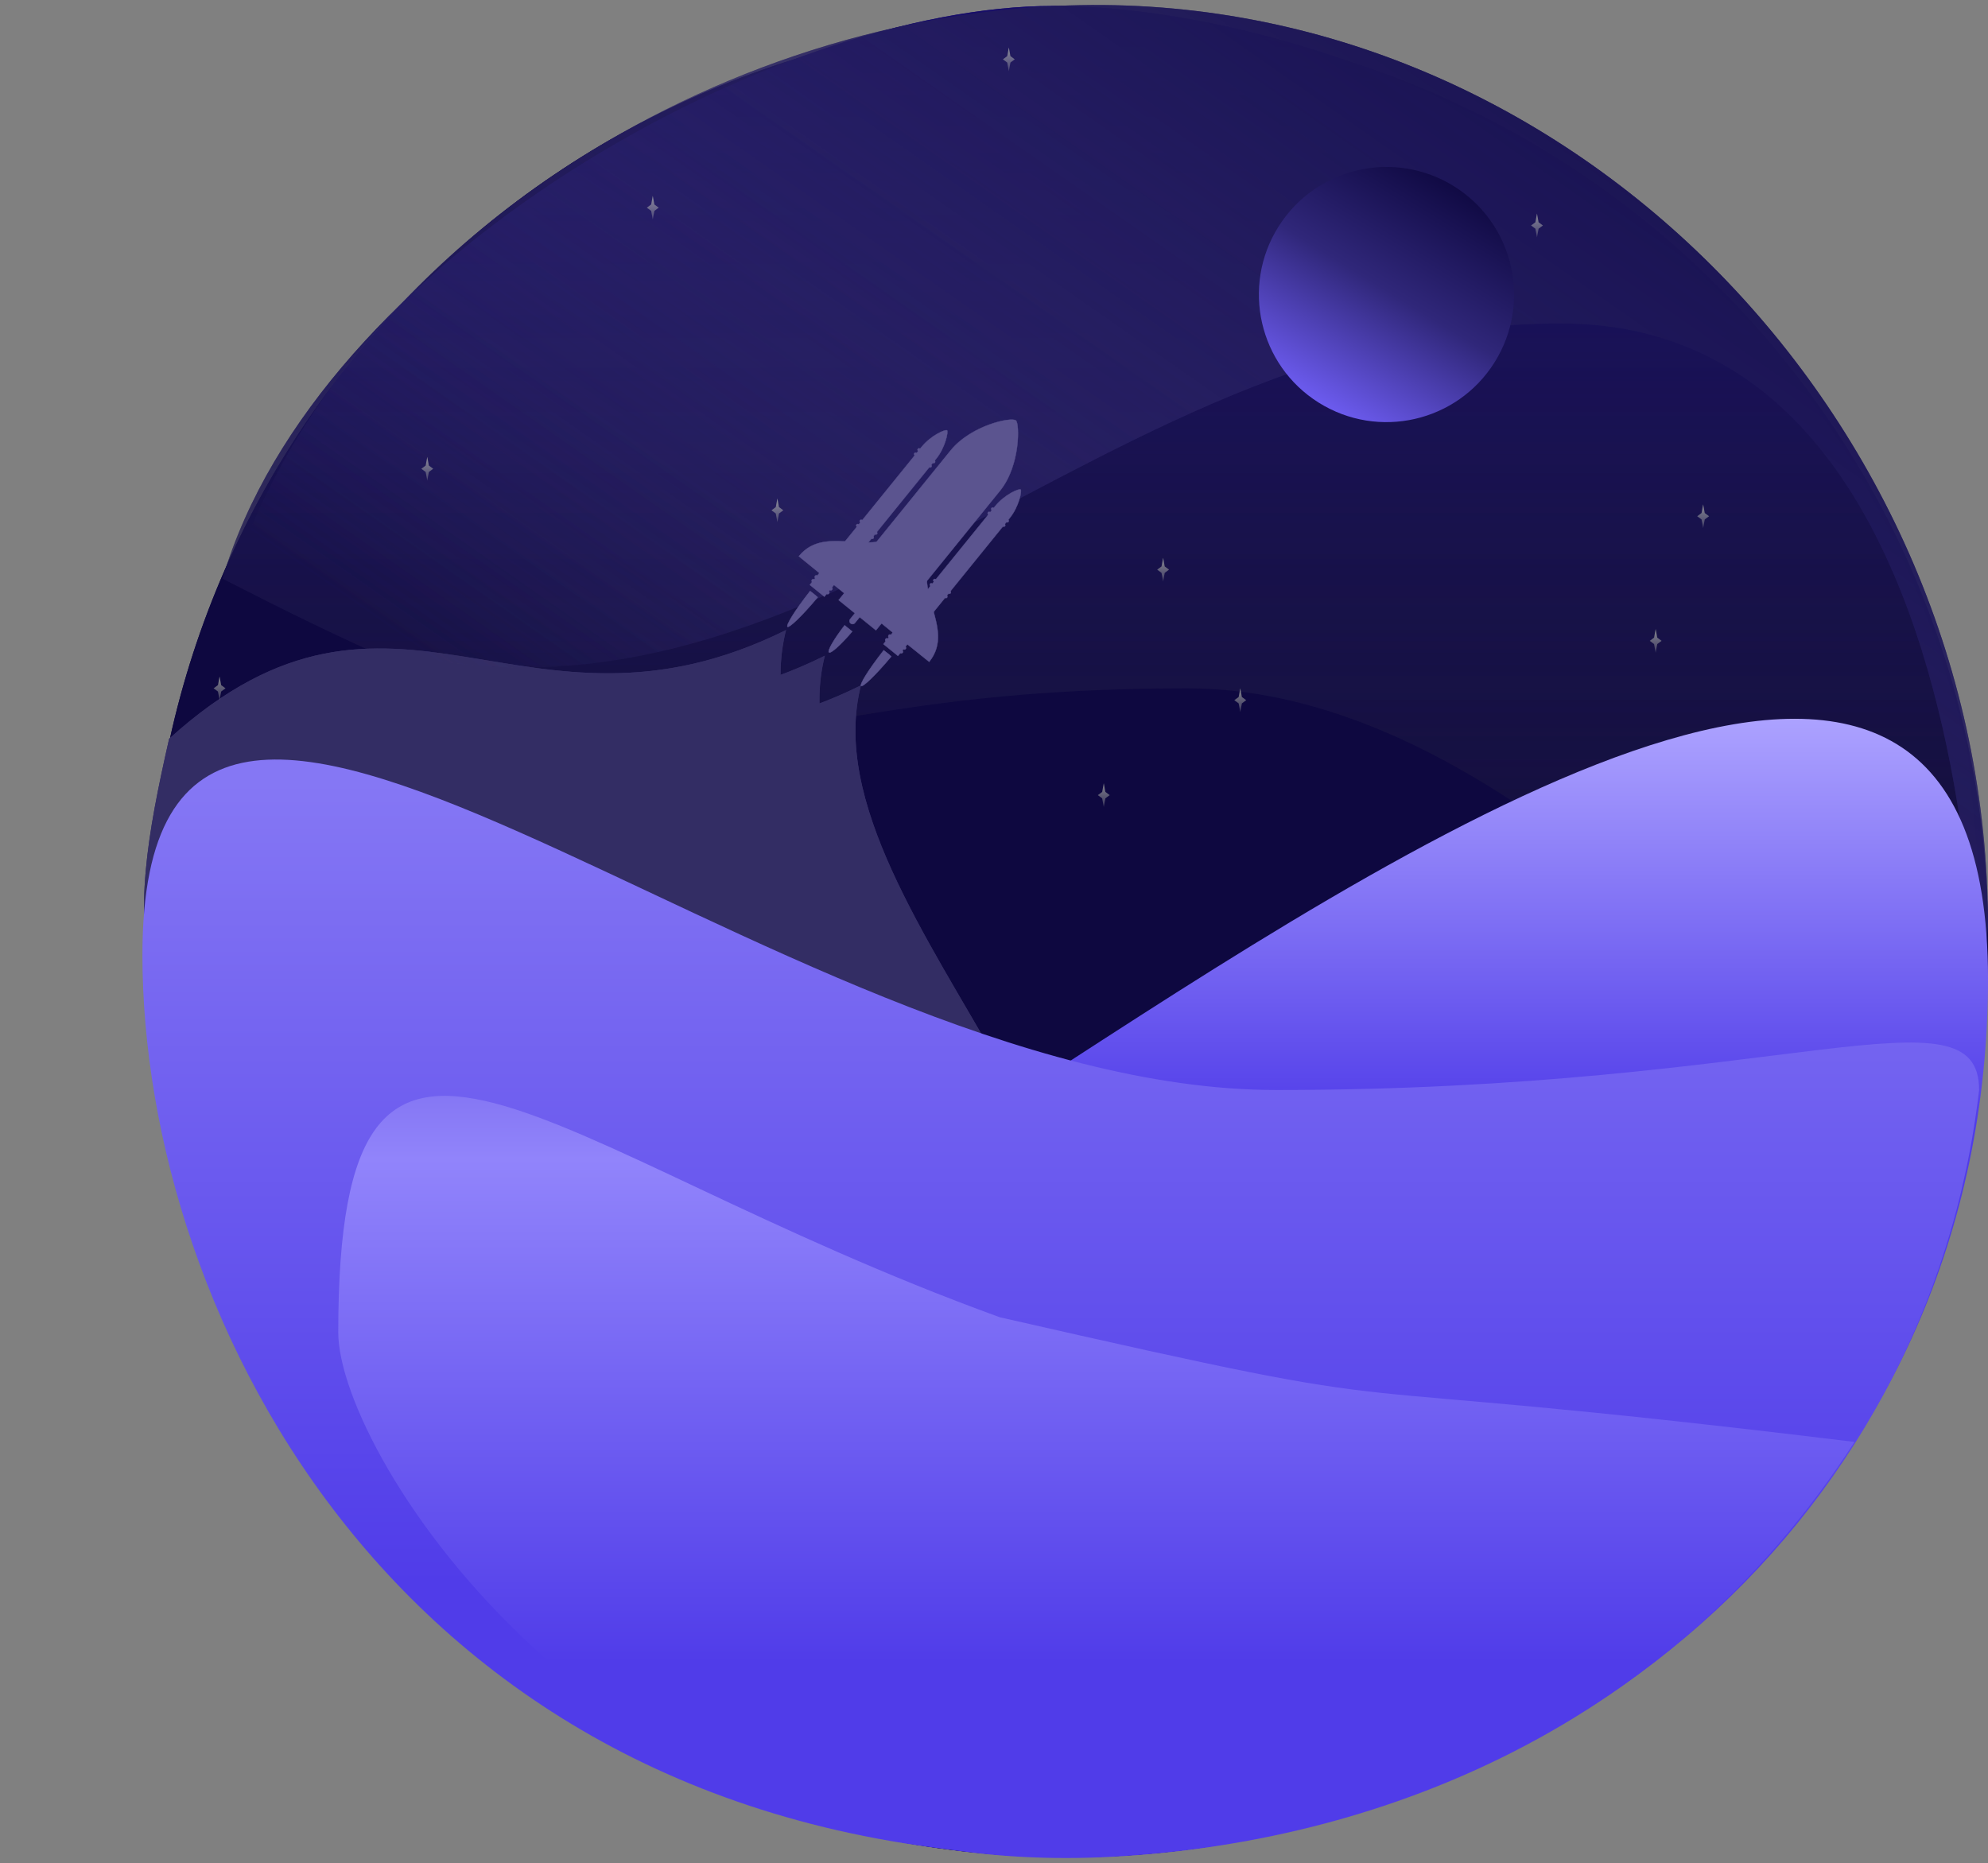 <svg width="335" height="314" viewBox="0 0 335 314" fill="none" xmlns="http://www.w3.org/2000/svg">
<rect x="0" y="0" width="335" height="314" fill="#808080" stroke="none"/>
<path d="M334.999 158C334.999 243.604 265.603 313 179.999 313C94.395 313 24.999 243.604 24.999 158C24.999 72.396 94.395 3 179.999 3C265.603 3 334.999 72.396 334.999 158Z" fill="#0E0840"/>
<path d="M334.999 158C334.999 243.604 265.603 313 179.999 313C94.395 313 24.999 243.604 24.999 158C24.999 72.396 94.395 3 179.999 3C265.603 3 334.999 72.396 334.999 158Z" fill="#0E0840"/>
<path d="M331.499 126.5C347.499 269.5 285.603 116 199.999 116C114.395 116 126.5 143.5 37.5 97.5C53.5 43.5 130.568 1 177.499 1C217.499 1 307.999 26.5 331.499 126.5Z" fill="url(#paint0_linear)"/>
<path d="M331.499 126.5C347.499 269.5 285.603 116 199.999 116C114.395 116 126.5 143.5 37.5 97.5C53.5 43.5 130.568 1 177.499 1C217.499 1 307.999 26.5 331.499 126.5Z" fill="url(#paint1_linear)"/>
<path d="M138.999 110.5C129.038 149.478 204.582 201.496 166.5 236C128.418 270.504 97.504 252.082 63 214C27.999 179 18.999 161.5 27.999 131.5C66.081 96.996 94.641 132.5 138.999 110.5Z" fill="#332D64"/>
<path d="M138.999 110.5C129.038 149.478 204.582 201.496 166.5 236C128.418 270.504 97.504 252.082 63 214C27.999 179 18.999 161.5 27.999 131.5C66.081 96.996 94.641 132.5 138.999 110.5Z" fill="#332D64"/>
<path d="M145.081 115.5C135.12 154.478 209.202 206.496 171.12 241C133.038 275.504 102.123 257.082 67.62 219C32.619 184 23.619 166.5 32.619 136.5C70.701 101.996 100.723 137.5 145.081 115.5Z" fill="#332D64"/>
<path d="M145.081 115.5C135.12 154.478 209.202 206.496 171.12 241C133.038 275.504 102.123 257.082 67.62 219C32.619 184 23.619 166.5 32.619 136.5C70.701 101.996 100.723 137.5 145.081 115.5Z" fill="#332D64"/>
<path d="M132.461 106.173C122.499 145.15 196.581 197.169 158.499 231.673C120.417 266.177 89.503 247.755 54.999 209.673C19.999 174.673 21 157.5 28.5 124.5C66.582 89.996 88.103 128.173 132.461 106.173Z" fill="#332D64"/>
<path d="M132.461 106.173C122.499 145.15 196.581 197.169 158.499 231.673C120.417 266.177 89.503 247.755 54.999 209.673C19.999 174.673 21 157.5 28.5 124.5C66.582 89.996 88.103 128.173 132.461 106.173Z" fill="#332D64"/>
<path d="M335 156C328.5 219 348.603 54.5 262.999 54.5C177.395 54.5 127.499 145.5 38.499 99.5C54 47.5 113.5 4.023 177.999 1C263.509 -3.008 335 70.396 335 156Z" fill="url(#paint2_linear)"/>
<path d="M335 156C328.5 219 348.603 54.5 262.999 54.5C177.395 54.5 127.499 145.5 38.499 99.5C54 47.5 113.5 4.023 177.999 1C263.509 -3.008 335 70.396 335 156Z" fill="url(#paint3_linear)"/>
<path d="M334.999 165C334.999 250.604 265.603 311.5 179.999 311.5C94.395 311.5 24.999 239.5 24.999 165C118.499 205 84.999 208 179.999 179C242.499 138.5 334.999 79.396 334.999 165Z" fill="url(#paint4_linear)"/>
<path d="M333.5 183.695C325 257 262.604 312.924 177 312.924C67.41 309.653 24 221.653 24 160.924C24 75.32 129.485 183.695 215.089 183.695C300.693 183.695 333.5 165.695 333.5 183.695Z" fill="url(#paint5_linear)"/>
<path d="M312.5 243C280 293.5 228.535 311.182 185.453 313C102.5 316.5 56.999 245.306 56.999 224.541C56.999 153.438 89.999 193.5 168.499 222C248.747 240.273 211.5 230.686 312.5 243Z" fill="url(#paint6_linear)"/>
<path d="M169.999 8L170.269 9.46L170.999 10L170.269 10.54L169.999 12L169.729 10.54L168.999 10L169.729 9.46L169.999 8Z" fill="url(#paint7_linear)" fill-opacity="0.5"/>
<path d="M130.999 84L131.269 85.46L131.999 86L131.269 86.54L130.999 88L130.729 86.54L129.999 86L130.729 85.46L130.999 84Z" fill="url(#paint8_linear)" fill-opacity="0.5"/>
<path d="M185.999 132L186.269 133.46L186.999 134L186.269 134.54L185.999 136L185.729 134.54L184.999 134L185.729 133.46L185.999 132Z" fill="url(#paint9_linear)" fill-opacity="0.5"/>
<path d="M195.999 94L196.269 95.46L196.999 96L196.269 96.54L195.999 98L195.729 96.54L194.999 96L195.729 95.46L195.999 94Z" fill="url(#paint10_linear)" fill-opacity="0.5"/>
<path d="M286.999 85L287.269 86.46L287.999 87L287.269 87.54L286.999 89L286.729 87.54L285.999 87L286.729 86.46L286.999 85Z" fill="url(#paint11_linear)" fill-opacity="0.5"/>
<path d="M208.999 116L209.269 117.46L209.999 118L209.269 118.54L208.999 120L208.729 118.54L207.999 118L208.729 117.46L208.999 116Z" fill="url(#paint12_linear)" fill-opacity="0.5"/>
<path d="M258.999 36L259.269 37.46L259.999 38L259.269 38.54L258.999 40L258.729 38.54L257.999 38L258.729 37.46L258.999 36Z" fill="url(#paint13_linear)" fill-opacity="0.5"/>
<path d="M36.999 114L37.269 115.46L37.999 116L37.269 116.54L36.999 118L36.729 116.54L35.999 116L36.729 115.46L36.999 114Z" fill="url(#paint14_linear)" fill-opacity="0.5"/>
<path d="M71.999 77L72.269 78.46L72.999 79L72.269 79.54L71.999 81L71.729 79.54L70.999 79L71.729 78.46L71.999 77Z" fill="url(#paint15_linear)" fill-opacity="0.5"/>
<path d="M278.999 106L279.269 107.46L279.999 108L279.269 108.54L278.999 110L278.729 108.54L277.999 108L278.729 107.46L278.999 106Z" fill="url(#paint16_linear)" fill-opacity="0.5"/>
<path d="M109.999 33L110.269 34.46L110.999 35L110.269 35.54L109.999 37L109.729 35.54L108.999 35L109.729 34.46L109.999 33Z" fill="url(#paint17_linear)" fill-opacity="0.5"/>
<circle cx="233.637" cy="49.638" r="21.5" transform="rotate(-147.901 233.637 49.638)" fill="url(#paint18_linear)"/>
<g clip-path="url(#clip0)">
<path d="M161.299 77.125C161.405 77.211 161.561 77.195 161.647 77.089C161.733 76.983 161.716 76.828 161.61 76.742C161.504 76.656 161.348 76.672 161.262 76.778C161.177 76.884 161.193 77.039 161.299 77.125Z" fill="#5B548F"/>
<path d="M161.593 76.763C161.627 76.79 161.651 76.827 161.664 76.869C161.677 76.91 161.678 76.955 161.665 76.996C161.653 77.038 161.629 77.075 161.595 77.103C161.562 77.13 161.521 77.147 161.478 77.152C161.435 77.156 161.391 77.148 161.352 77.128C161.314 77.107 161.282 77.076 161.262 77.038C161.241 77 161.232 76.956 161.236 76.913C161.24 76.87 161.256 76.829 161.284 76.795C161.32 76.75 161.373 76.721 161.431 76.715C161.489 76.709 161.547 76.726 161.593 76.763ZM161.627 76.72C161.585 76.686 161.534 76.665 161.479 76.66C161.425 76.655 161.371 76.666 161.323 76.692C161.276 76.718 161.237 76.757 161.211 76.805C161.186 76.853 161.176 76.908 161.181 76.962C161.187 77.016 161.209 77.067 161.244 77.109C161.278 77.15 161.325 77.181 161.377 77.197C161.429 77.212 161.484 77.212 161.536 77.196C161.588 77.18 161.634 77.149 161.668 77.107C161.691 77.079 161.708 77.046 161.718 77.012C161.728 76.977 161.732 76.941 161.728 76.905C161.724 76.869 161.713 76.835 161.696 76.803C161.679 76.771 161.655 76.743 161.627 76.72Z" fill="#5B548F"/>
<path d="M161.744 77.627C161.85 77.713 162.005 77.697 162.091 77.591C162.177 77.485 162.161 77.329 162.054 77.243C161.948 77.157 161.792 77.173 161.707 77.279C161.621 77.385 161.637 77.541 161.744 77.627Z" fill="#5B548F"/>
<path d="M162.037 77.264C162.071 77.292 162.096 77.329 162.109 77.37C162.122 77.412 162.122 77.456 162.11 77.498C162.097 77.539 162.073 77.576 162.04 77.604C162.006 77.632 161.965 77.649 161.922 77.653C161.879 77.658 161.835 77.649 161.797 77.629C161.758 77.609 161.727 77.578 161.706 77.539C161.685 77.501 161.676 77.458 161.68 77.415C161.684 77.371 161.701 77.33 161.728 77.296C161.765 77.251 161.818 77.222 161.876 77.216C161.934 77.21 161.992 77.228 162.037 77.264ZM162.072 77.222C162.029 77.188 161.978 77.167 161.924 77.162C161.87 77.156 161.815 77.168 161.768 77.193C161.72 77.219 161.681 77.259 161.656 77.307C161.63 77.355 161.62 77.409 161.626 77.463C161.632 77.517 161.653 77.568 161.688 77.61C161.723 77.652 161.769 77.683 161.821 77.698C161.873 77.714 161.929 77.713 161.981 77.697C162.033 77.681 162.078 77.65 162.113 77.608C162.158 77.552 162.18 77.479 162.172 77.407C162.164 77.334 162.128 77.268 162.072 77.222Z" fill="#5B548F"/>
<path d="M160.533 79.12C160.639 79.206 160.795 79.19 160.881 79.084C160.967 78.978 160.95 78.823 160.844 78.737C160.738 78.651 160.582 78.667 160.496 78.773C160.41 78.879 160.427 79.034 160.533 79.12Z" fill="#5B548F"/>
<path d="M160.827 78.758C160.86 78.785 160.885 78.822 160.898 78.864C160.911 78.905 160.912 78.95 160.899 78.991C160.887 79.033 160.863 79.07 160.829 79.098C160.796 79.125 160.755 79.142 160.712 79.147C160.668 79.151 160.625 79.143 160.586 79.123C160.548 79.102 160.516 79.071 160.495 79.033C160.475 78.995 160.466 78.951 160.47 78.908C160.474 78.865 160.49 78.824 160.518 78.79C160.554 78.745 160.607 78.716 160.665 78.71C160.723 78.704 160.781 78.721 160.827 78.758ZM160.861 78.715C160.819 78.681 160.767 78.66 160.713 78.655C160.659 78.65 160.605 78.661 160.557 78.687C160.509 78.713 160.471 78.752 160.445 78.8C160.42 78.848 160.41 78.903 160.415 78.957C160.421 79.011 160.443 79.062 160.477 79.104C160.512 79.145 160.559 79.176 160.611 79.192C160.663 79.207 160.718 79.207 160.77 79.191C160.822 79.175 160.868 79.144 160.902 79.102C160.948 79.045 160.969 78.973 160.962 78.9C160.954 78.828 160.918 78.761 160.861 78.715Z" fill="#5B548F"/>
<path d="M160.866 77.835C160.972 77.921 161.128 77.905 161.214 77.799C161.3 77.693 161.283 77.537 161.177 77.451C161.071 77.365 160.915 77.381 160.829 77.487C160.743 77.593 160.76 77.749 160.866 77.835Z" fill="#5B548F"/>
<path d="M161.16 77.472C161.193 77.5 161.218 77.537 161.231 77.578C161.244 77.62 161.245 77.664 161.232 77.706C161.22 77.747 161.196 77.784 161.162 77.812C161.129 77.84 161.088 77.857 161.045 77.861C161.001 77.866 160.958 77.857 160.919 77.837C160.881 77.817 160.849 77.786 160.828 77.747C160.808 77.709 160.799 77.666 160.803 77.622C160.807 77.579 160.823 77.538 160.851 77.504C160.887 77.459 160.94 77.43 160.998 77.424C161.056 77.418 161.114 77.436 161.16 77.472ZM161.194 77.43C161.152 77.396 161.1 77.375 161.046 77.37C160.992 77.365 160.938 77.376 160.89 77.401C160.842 77.427 160.803 77.467 160.778 77.515C160.753 77.563 160.743 77.617 160.748 77.671C160.754 77.725 160.776 77.776 160.81 77.818C160.845 77.86 160.892 77.891 160.944 77.906C160.996 77.921 161.051 77.921 161.103 77.905C161.155 77.889 161.201 77.858 161.235 77.816C161.281 77.76 161.302 77.687 161.295 77.615C161.287 77.542 161.251 77.476 161.194 77.43Z" fill="#5B548F"/>
<path d="M161.454 77.109C161.56 77.195 161.716 77.179 161.802 77.073C161.887 76.967 161.871 76.812 161.765 76.726C161.659 76.64 161.503 76.656 161.417 76.762C161.331 76.868 161.348 77.023 161.454 77.109Z" fill="#5B548F"/>
<path d="M161.748 76.747C161.781 76.774 161.806 76.811 161.819 76.853C161.832 76.894 161.832 76.939 161.82 76.98C161.808 77.022 161.783 77.059 161.75 77.087C161.717 77.114 161.676 77.132 161.633 77.136C161.589 77.14 161.546 77.132 161.507 77.112C161.469 77.091 161.437 77.06 161.416 77.022C161.396 76.984 161.387 76.94 161.391 76.897C161.394 76.854 161.411 76.813 161.438 76.779C161.475 76.734 161.528 76.705 161.586 76.699C161.644 76.693 161.702 76.71 161.748 76.747ZM161.782 76.704C161.74 76.67 161.688 76.649 161.634 76.644C161.58 76.639 161.526 76.65 161.478 76.676C161.43 76.702 161.391 76.741 161.366 76.789C161.341 76.837 161.33 76.892 161.336 76.946C161.342 77 161.364 77.051 161.398 77.093C161.433 77.135 161.48 77.165 161.532 77.181C161.584 77.196 161.639 77.196 161.691 77.18C161.743 77.164 161.789 77.133 161.823 77.091C161.869 77.034 161.89 76.962 161.883 76.889C161.875 76.817 161.839 76.75 161.782 76.704Z" fill="#5B548F"/>
<path d="M160.98 76.513C161.074 76.59 161.213 76.575 161.289 76.481C161.365 76.387 161.351 76.249 161.256 76.172C161.162 76.096 161.024 76.11 160.947 76.204C160.871 76.298 160.886 76.437 160.98 76.513Z" fill="#5B548F"/>
<path d="M136.457 98.566L155.298 75.317C156.879 73.367 159.321 72.306 159.596 72.529C159.816 72.707 159.335 75.368 157.76 77.311L138.919 100.56L136.457 98.566Z" fill="#5B548F"/>
<path d="M159.579 72.55C159.66 72.616 159.642 73.245 159.322 74.268C159.113 74.927 158.631 76.197 157.74 77.296L138.916 100.523L136.495 98.561L155.319 75.334C156.24 74.197 157.363 73.465 157.95 73.129C158.847 72.617 159.472 72.464 159.579 72.55ZM159.614 72.508C159.31 72.262 156.854 73.353 155.277 75.299L136.418 98.569L138.923 100.599L157.781 77.329C159.324 75.426 159.872 72.717 159.614 72.508Z" fill="#5B548F"/>
<path d="M154.706 75.989C154.655 75.948 154.622 75.888 154.615 75.823C154.608 75.757 154.627 75.692 154.669 75.641C154.71 75.59 154.77 75.558 154.835 75.551C154.9 75.544 154.966 75.564 155.017 75.605L157.499 77.617C157.55 77.658 157.582 77.718 157.589 77.783C157.596 77.848 157.577 77.914 157.536 77.965C157.494 78.016 157.434 78.048 157.369 78.055C157.304 78.061 157.238 78.042 157.187 78.001L154.706 75.989Z" fill="#5B548F"/>
<path d="M157.481 77.638C157.527 77.675 157.556 77.728 157.562 77.786C157.568 77.844 157.551 77.902 157.514 77.947C157.478 77.993 157.424 78.021 157.366 78.027C157.308 78.033 157.25 78.016 157.205 77.979L154.723 75.968C154.678 75.931 154.649 75.878 154.642 75.82C154.636 75.762 154.653 75.704 154.69 75.659C154.727 75.613 154.78 75.585 154.838 75.579C154.896 75.573 154.954 75.59 155 75.627L157.481 77.638ZM157.516 77.595L155.034 75.584C154.977 75.538 154.905 75.516 154.832 75.524C154.76 75.531 154.693 75.567 154.647 75.624C154.601 75.68 154.58 75.753 154.588 75.826C154.595 75.898 154.632 75.965 154.688 76.011L157.17 78.022C157.227 78.068 157.3 78.09 157.372 78.082C157.445 78.075 157.511 78.038 157.557 77.982C157.603 77.925 157.624 77.853 157.617 77.78C157.609 77.708 157.573 77.641 157.516 77.595Z" fill="#5B548F"/>
<path d="M154.118 76.715C154.067 76.673 154.034 76.613 154.027 76.548C154.02 76.483 154.04 76.418 154.081 76.367C154.122 76.316 154.182 76.283 154.247 76.277C154.313 76.27 154.378 76.289 154.429 76.331L156.911 78.342C156.962 78.383 156.994 78.443 157.001 78.509C157.008 78.574 156.989 78.639 156.948 78.69C156.906 78.741 156.847 78.773 156.781 78.78C156.716 78.787 156.651 78.767 156.6 78.726L154.118 76.715Z" fill="#5B548F"/>
<path d="M156.894 78.363C156.939 78.4 156.968 78.453 156.974 78.511C156.98 78.569 156.963 78.627 156.926 78.673C156.89 78.718 156.836 78.747 156.778 78.753C156.72 78.759 156.662 78.742 156.617 78.705L154.135 76.693C154.09 76.657 154.061 76.603 154.055 76.545C154.048 76.487 154.066 76.429 154.102 76.384C154.139 76.339 154.192 76.31 154.25 76.304C154.308 76.298 154.366 76.315 154.412 76.352L156.894 78.363ZM156.928 78.321L154.446 76.309C154.39 76.263 154.317 76.242 154.244 76.249C154.172 76.257 154.105 76.293 154.059 76.349C154.014 76.406 153.992 76.478 154 76.551C154.008 76.624 154.044 76.69 154.1 76.736L156.582 78.747C156.639 78.793 156.712 78.815 156.784 78.808C156.857 78.8 156.923 78.764 156.969 78.707C157.015 78.651 157.036 78.578 157.029 78.506C157.021 78.433 156.985 78.367 156.928 78.321Z" fill="#5B548F"/>
<path d="M144.953 88.023C144.902 87.982 144.869 87.922 144.863 87.857C144.856 87.791 144.875 87.726 144.916 87.675C144.957 87.624 145.017 87.592 145.083 87.585C145.148 87.578 145.213 87.598 145.264 87.639L147.746 89.65C147.797 89.692 147.83 89.752 147.837 89.817C147.844 89.882 147.824 89.948 147.783 89.999C147.742 90.049 147.682 90.082 147.617 90.089C147.551 90.095 147.486 90.076 147.435 90.034L144.953 88.023Z" fill="#5B548F"/>
<path d="M147.729 89.672C147.774 89.709 147.803 89.762 147.809 89.82C147.816 89.878 147.798 89.936 147.762 89.981C147.725 90.026 147.672 90.055 147.614 90.061C147.556 90.067 147.498 90.05 147.452 90.013L144.97 88.002C144.925 87.965 144.896 87.912 144.89 87.854C144.884 87.796 144.901 87.738 144.938 87.692C144.974 87.647 145.028 87.618 145.086 87.612C145.144 87.606 145.202 87.624 145.247 87.66L147.729 89.672ZM147.763 89.629L145.282 87.618C145.225 87.572 145.152 87.55 145.08 87.558C145.007 87.565 144.941 87.601 144.895 87.658C144.849 87.714 144.828 87.787 144.835 87.859C144.843 87.932 144.879 87.999 144.936 88.045L147.418 90.056C147.474 90.102 147.547 90.124 147.62 90.116C147.692 90.109 147.759 90.073 147.805 90.016C147.85 89.959 147.872 89.887 147.864 89.814C147.856 89.742 147.82 89.675 147.763 89.629Z" fill="#5B548F"/>
<path d="M144.365 88.749C144.314 88.707 144.282 88.647 144.275 88.582C144.268 88.517 144.287 88.451 144.328 88.401C144.37 88.35 144.429 88.317 144.495 88.311C144.56 88.304 144.625 88.323 144.676 88.365L147.158 90.376C147.209 90.417 147.242 90.477 147.249 90.543C147.256 90.608 147.236 90.673 147.195 90.724C147.154 90.775 147.094 90.807 147.029 90.814C146.963 90.821 146.898 90.801 146.847 90.76L144.365 88.749Z" fill="#5B548F"/>
<path d="M147.141 90.397C147.186 90.434 147.215 90.487 147.221 90.545C147.228 90.603 147.21 90.661 147.174 90.707C147.137 90.752 147.084 90.781 147.026 90.787C146.968 90.793 146.91 90.775 146.864 90.739L144.382 88.727C144.337 88.691 144.308 88.637 144.302 88.579C144.296 88.521 144.313 88.463 144.35 88.418C144.386 88.373 144.44 88.344 144.498 88.338C144.556 88.332 144.614 88.349 144.659 88.386L147.141 90.397ZM147.176 90.355L144.694 88.343C144.637 88.297 144.564 88.276 144.492 88.283C144.419 88.291 144.353 88.327 144.307 88.383C144.261 88.44 144.24 88.512 144.247 88.585C144.255 88.657 144.291 88.724 144.348 88.77L146.83 90.781C146.886 90.827 146.959 90.849 147.032 90.841C147.104 90.834 147.171 90.798 147.217 90.741C147.262 90.685 147.284 90.612 147.276 90.54C147.268 90.467 147.232 90.401 147.176 90.355Z" fill="#5B548F"/>
<path d="M140.194 99.013L137.712 97.002C137.606 96.916 137.45 96.932 137.364 97.038L137.329 97.081C137.243 97.187 137.26 97.343 137.366 97.429L139.848 99.44C139.954 99.526 140.11 99.51 140.196 99.404L140.231 99.361C140.317 99.255 140.3 99.1 140.194 99.013Z" fill="#5B548F"/>
<path d="M140.176 99.035C140.222 99.071 140.251 99.125 140.257 99.183C140.263 99.241 140.246 99.299 140.209 99.344L140.175 99.387C140.138 99.432 140.085 99.461 140.027 99.467C139.969 99.473 139.911 99.456 139.865 99.419L137.383 97.407C137.338 97.371 137.309 97.317 137.303 97.259C137.297 97.201 137.314 97.143 137.351 97.098L137.385 97.055C137.422 97.01 137.475 96.981 137.533 96.975C137.591 96.969 137.649 96.987 137.695 97.023L140.176 99.035ZM140.211 98.992L137.729 96.981C137.673 96.935 137.6 96.913 137.527 96.921C137.455 96.928 137.388 96.964 137.342 97.021L137.308 97.063C137.262 97.12 137.241 97.192 137.248 97.265C137.256 97.338 137.292 97.404 137.349 97.45L139.831 99.461C139.887 99.507 139.96 99.529 140.033 99.522C140.105 99.514 140.172 99.478 140.217 99.421L140.252 99.379C140.298 99.322 140.319 99.25 140.312 99.177C140.304 99.105 140.268 99.038 140.211 98.992Z" fill="#5B548F"/>
<path d="M139.675 99.653L137.193 97.642C137.087 97.556 136.931 97.572 136.845 97.678L136.81 97.721C136.725 97.827 136.741 97.983 136.847 98.069L139.329 100.08C139.436 100.166 139.591 100.15 139.677 100.044L139.712 100.001C139.798 99.895 139.781 99.74 139.675 99.653Z" fill="#5B548F"/>
<path d="M139.658 99.675C139.703 99.712 139.732 99.765 139.738 99.823C139.744 99.881 139.727 99.939 139.691 99.984L139.656 100.027C139.619 100.072 139.566 100.101 139.508 100.107C139.45 100.113 139.392 100.096 139.346 100.059L136.865 98.047C136.819 98.011 136.79 97.957 136.784 97.899C136.778 97.841 136.795 97.783 136.832 97.738L136.866 97.695C136.903 97.65 136.956 97.621 137.014 97.615C137.072 97.609 137.131 97.627 137.176 97.663L139.658 99.675ZM139.692 99.632L137.211 97.621C137.154 97.575 137.081 97.553 137.009 97.561C136.936 97.568 136.87 97.604 136.824 97.661L136.789 97.703C136.743 97.76 136.722 97.833 136.729 97.905C136.737 97.978 136.773 98.044 136.83 98.09L139.312 100.101C139.369 100.147 139.441 100.169 139.514 100.162C139.586 100.154 139.653 100.118 139.699 100.062L139.733 100.019C139.779 99.962 139.801 99.89 139.793 99.817C139.785 99.745 139.749 99.678 139.692 99.632Z" fill="#5B548F"/>
<path d="M132.697 105.628C132.43 105.412 133.677 103.226 136.511 99.599L137.805 100.648C134.844 104.172 132.964 105.845 132.697 105.628Z" fill="#5B548F"/>
<path d="M137.767 100.652C136.51 102.147 135.307 103.466 134.372 104.375C132.966 105.74 132.736 105.625 132.714 105.607C132.692 105.589 132.532 105.389 133.577 103.73C134.272 102.629 135.313 101.178 136.516 99.638L137.767 100.652ZM137.844 100.644L136.507 99.56C134.009 102.754 132.344 105.378 132.68 105.65C133.015 105.922 135.237 103.75 137.844 100.644Z" fill="#5B548F"/>
<path d="M134.778 103.06C134.639 102.947 135.36 101.726 136.806 99.874L137.476 100.416C135.964 102.215 134.917 103.173 134.778 103.06Z" fill="#5B548F"/>
<path d="M137.437 100.42C136.789 101.189 136.166 101.874 135.678 102.351C134.966 103.047 134.813 103.042 134.796 103.038C134.789 103.022 134.751 102.875 135.286 102.033C135.652 101.457 136.192 100.705 136.811 99.913L137.437 100.42ZM137.514 100.412L136.8 99.833C135.468 101.536 134.581 102.935 134.759 103.08C134.938 103.225 136.124 102.065 137.513 100.411L137.514 100.412Z" fill="#5B548F"/>
<path d="M139.687 109.95C139.374 109.696 140.507 107.73 142.326 105.372L143.619 106.42C141.689 108.688 140 110.204 139.687 109.95Z" fill="#5B548F"/>
<path d="M143.581 106.425C142.65 107.517 141.743 108.47 141.026 109.111C140.208 109.842 139.807 110.012 139.704 109.928C139.601 109.845 139.685 109.418 140.231 108.466C140.71 107.631 141.454 106.548 142.33 105.411L143.581 106.425ZM143.658 106.417L142.321 105.332C140.49 107.703 139.334 109.699 139.669 109.971C140.005 110.243 141.718 108.698 143.658 106.417Z" fill="#5B548F"/>
<path d="M148.858 108.545L167.699 85.296C169.279 83.346 171.722 82.285 171.997 82.508C172.217 82.686 171.736 85.347 170.161 87.291L151.319 110.54L148.858 108.545Z" fill="#5B548F"/>
<path d="M171.98 82.529C172.061 82.595 172.043 83.224 171.722 84.247C171.514 84.906 171.032 86.176 170.141 87.275L151.317 110.502L148.896 108.54L167.72 85.313C168.641 84.176 169.764 83.444 170.351 83.108C171.247 82.596 171.873 82.443 171.98 82.529ZM172.014 82.487C171.71 82.241 169.255 83.332 167.677 85.278L148.819 108.548L151.323 110.578L170.182 87.308C171.724 85.405 172.272 82.696 172.014 82.487Z" fill="#5B548F"/>
<path d="M167.106 85.968C167.055 85.927 167.023 85.867 167.016 85.802C167.009 85.737 167.028 85.671 167.069 85.62C167.111 85.569 167.171 85.537 167.236 85.53C167.301 85.523 167.367 85.543 167.418 85.584L169.899 87.596C169.95 87.637 169.983 87.697 169.99 87.762C169.997 87.828 169.978 87.893 169.936 87.944C169.895 87.995 169.835 88.027 169.77 88.034C169.705 88.04 169.639 88.021 169.588 87.98L167.106 85.968Z" fill="#5B548F"/>
<path d="M169.882 87.617C169.927 87.654 169.956 87.707 169.963 87.765C169.969 87.823 169.952 87.881 169.915 87.926C169.878 87.972 169.825 88 169.767 88.006C169.709 88.012 169.651 87.995 169.605 87.958L167.124 85.947C167.078 85.91 167.049 85.857 167.043 85.799C167.037 85.741 167.054 85.683 167.091 85.638C167.128 85.592 167.181 85.564 167.239 85.558C167.297 85.552 167.355 85.569 167.4 85.606L169.882 87.617ZM169.917 87.574L167.435 85.563C167.378 85.517 167.306 85.495 167.233 85.503C167.16 85.51 167.094 85.546 167.048 85.603C167.002 85.66 166.981 85.732 166.988 85.805C166.996 85.877 167.032 85.944 167.089 85.99L169.571 88.001C169.628 88.047 169.7 88.069 169.773 88.061C169.845 88.054 169.912 88.018 169.958 87.961C170.004 87.904 170.025 87.832 170.017 87.759C170.01 87.687 169.973 87.62 169.917 87.574Z" fill="#5B548F"/>
<path d="M166.518 86.694C166.467 86.652 166.435 86.593 166.428 86.527C166.421 86.462 166.44 86.397 166.482 86.346C166.523 86.295 166.583 86.262 166.648 86.256C166.713 86.249 166.779 86.268 166.83 86.31L169.311 88.321C169.363 88.362 169.395 88.422 169.402 88.488C169.409 88.553 169.39 88.618 169.348 88.669C169.307 88.72 169.247 88.752 169.182 88.759C169.117 88.766 169.051 88.746 169 88.705L166.518 86.694Z" fill="#5B548F"/>
<path d="M169.294 88.342C169.34 88.379 169.369 88.433 169.375 88.49C169.381 88.549 169.364 88.606 169.327 88.652C169.29 88.697 169.237 88.726 169.179 88.732C169.121 88.738 169.063 88.721 169.018 88.684L166.536 86.672C166.49 86.636 166.461 86.582 166.455 86.524C166.449 86.466 166.466 86.408 166.503 86.363C166.54 86.318 166.593 86.289 166.651 86.283C166.709 86.277 166.767 86.294 166.812 86.331L169.294 88.342ZM169.329 88.3L166.847 86.288C166.79 86.243 166.718 86.221 166.645 86.228C166.573 86.236 166.506 86.272 166.46 86.328C166.414 86.385 166.393 86.457 166.401 86.53C166.408 86.603 166.444 86.669 166.501 86.715L168.983 88.727C169.04 88.772 169.112 88.794 169.185 88.787C169.257 88.779 169.324 88.743 169.37 88.686C169.416 88.63 169.437 88.557 169.429 88.485C169.422 88.412 169.386 88.346 169.329 88.3Z" fill="#5B548F"/>
<path d="M157.354 98.002C157.303 97.961 157.27 97.901 157.263 97.836C157.256 97.77 157.276 97.705 157.317 97.654C157.358 97.603 157.418 97.571 157.483 97.564C157.549 97.557 157.614 97.577 157.665 97.618L160.147 99.629C160.198 99.671 160.231 99.731 160.237 99.796C160.244 99.861 160.225 99.927 160.184 99.978C160.143 100.029 160.083 100.061 160.017 100.068C159.952 100.074 159.887 100.055 159.836 100.014L157.354 98.002Z" fill="#5B548F"/>
<path d="M160.13 99.651C160.175 99.688 160.204 99.741 160.21 99.799C160.216 99.857 160.199 99.915 160.162 99.96C160.126 100.006 160.073 100.034 160.014 100.04C159.956 100.046 159.898 100.029 159.853 99.992L157.371 97.981C157.326 97.944 157.297 97.891 157.291 97.833C157.284 97.775 157.302 97.717 157.338 97.672C157.375 97.626 157.428 97.597 157.486 97.591C157.544 97.585 157.602 97.603 157.648 97.64L160.13 99.651ZM160.164 99.608L157.682 97.597C157.626 97.551 157.553 97.529 157.48 97.537C157.408 97.544 157.341 97.58 157.296 97.637C157.25 97.694 157.228 97.766 157.236 97.839C157.244 97.911 157.28 97.978 157.337 98.024L159.818 100.035C159.875 100.081 159.948 100.103 160.02 100.095C160.093 100.088 160.159 100.052 160.205 99.995C160.251 99.938 160.273 99.866 160.265 99.793C160.257 99.721 160.221 99.654 160.164 99.608Z" fill="#5B548F"/>
<path d="M156.766 98.728C156.715 98.686 156.682 98.626 156.675 98.561C156.668 98.496 156.688 98.431 156.729 98.38C156.77 98.329 156.83 98.296 156.895 98.29C156.961 98.283 157.026 98.302 157.077 98.344L159.559 100.355C159.61 100.396 159.643 100.456 159.65 100.522C159.656 100.587 159.637 100.652 159.596 100.703C159.555 100.754 159.495 100.786 159.429 100.793C159.364 100.8 159.299 100.78 159.248 100.739L156.766 98.728Z" fill="#5B548F"/>
<path d="M159.542 100.376C159.587 100.413 159.616 100.466 159.622 100.524C159.628 100.582 159.611 100.64 159.574 100.686C159.538 100.731 159.485 100.76 159.427 100.766C159.368 100.772 159.31 100.755 159.265 100.718L156.783 98.706C156.738 98.67 156.709 98.616 156.703 98.558C156.697 98.5 156.714 98.442 156.75 98.397C156.787 98.352 156.84 98.323 156.898 98.317C156.956 98.311 157.014 98.328 157.06 98.365L159.542 100.376ZM159.576 100.334L157.094 98.322C157.038 98.276 156.965 98.255 156.893 98.262C156.82 98.27 156.753 98.306 156.708 98.362C156.662 98.419 156.64 98.492 156.648 98.564C156.656 98.636 156.692 98.703 156.749 98.749L159.23 100.76C159.287 100.806 159.36 100.828 159.432 100.82C159.505 100.813 159.571 100.777 159.617 100.72C159.663 100.664 159.685 100.591 159.677 100.519C159.669 100.446 159.633 100.38 159.576 100.334Z" fill="#5B548F"/>
<path d="M152.595 108.992L150.113 106.981C150.006 106.895 149.85 106.911 149.765 107.017L149.73 107.06C149.644 107.166 149.661 107.322 149.767 107.408L152.249 109.419C152.355 109.505 152.511 109.489 152.597 109.383L152.631 109.34C152.717 109.234 152.701 109.079 152.595 108.992Z" fill="#5B548F"/>
<path d="M152.577 109.014C152.623 109.051 152.652 109.104 152.658 109.162C152.664 109.22 152.647 109.278 152.61 109.323L152.575 109.366C152.539 109.411 152.486 109.44 152.428 109.446C152.369 109.452 152.311 109.435 152.266 109.398L149.784 107.386C149.739 107.35 149.71 107.296 149.704 107.238C149.698 107.18 149.715 107.122 149.751 107.077L149.786 107.034C149.823 106.989 149.876 106.96 149.934 106.954C149.992 106.948 150.05 106.966 150.095 107.002L152.577 109.014ZM152.612 108.971L150.13 106.96C150.073 106.914 150.001 106.892 149.928 106.9C149.856 106.907 149.789 106.943 149.743 107L149.709 107.042C149.663 107.099 149.641 107.172 149.649 107.244C149.657 107.317 149.693 107.383 149.75 107.429L152.231 109.44C152.288 109.486 152.361 109.508 152.433 109.501C152.506 109.493 152.572 109.457 152.618 109.4L152.653 109.358C152.699 109.301 152.72 109.229 152.712 109.156C152.705 109.084 152.669 109.017 152.612 108.971Z" fill="#5B548F"/>
<path d="M152.076 109.632L149.594 107.621C149.488 107.535 149.332 107.551 149.246 107.657L149.211 107.7C149.125 107.806 149.142 107.962 149.248 108.048L151.73 110.059C151.836 110.145 151.992 110.129 152.078 110.023L152.113 109.981C152.199 109.875 152.182 109.719 152.076 109.632Z" fill="#5B548F"/>
<path d="M152.058 109.654C152.104 109.691 152.133 109.744 152.139 109.802C152.145 109.86 152.128 109.918 152.091 109.963L152.057 110.006C152.02 110.051 151.967 110.08 151.909 110.086C151.851 110.092 151.793 110.075 151.747 110.038L149.265 108.027C149.22 107.99 149.191 107.937 149.185 107.879C149.179 107.821 149.196 107.762 149.233 107.717L149.267 107.675C149.304 107.629 149.357 107.6 149.415 107.594C149.473 107.588 149.531 107.606 149.577 107.643L152.058 109.654ZM152.093 109.611L149.611 107.6C149.554 107.554 149.482 107.532 149.409 107.54C149.337 107.547 149.27 107.583 149.224 107.64L149.19 107.683C149.144 107.739 149.122 107.812 149.13 107.884C149.138 107.957 149.174 108.023 149.231 108.069L151.713 110.081C151.769 110.127 151.842 110.148 151.915 110.141C151.987 110.133 152.054 110.097 152.099 110.041L152.134 109.998C152.18 109.941 152.201 109.869 152.194 109.796C152.186 109.724 152.15 109.657 152.093 109.611Z" fill="#5B548F"/>
<path d="M145.098 115.607C144.831 115.391 146.077 113.205 148.912 109.578L150.206 110.627C147.244 114.151 145.365 115.824 145.098 115.607Z" fill="#5B548F"/>
<path d="M150.168 110.631C148.911 112.126 147.708 113.445 146.773 114.354C145.366 115.719 145.137 115.604 145.115 115.586C145.093 115.568 144.932 115.368 145.978 113.709C146.672 112.608 147.714 111.157 148.916 109.617L150.168 110.631ZM150.245 110.623L148.907 109.539C146.409 112.733 144.745 115.357 145.08 115.629C145.416 115.901 147.638 113.729 150.245 110.623Z" fill="#5B548F"/>
<path d="M147.179 113.039C147.04 112.926 147.761 111.705 149.207 109.853L149.877 110.395C148.364 112.194 147.318 113.152 147.179 113.039Z" fill="#5B548F"/>
<path d="M149.837 110.399C149.19 111.168 148.566 111.853 148.078 112.33C147.367 113.026 147.214 113.021 147.197 113.017C147.19 113.001 147.152 112.854 147.687 112.012C148.053 111.436 148.593 110.684 149.211 109.892L149.837 110.399ZM149.915 110.391L149.201 109.812C147.869 111.515 146.981 112.914 147.16 113.059C147.339 113.204 148.525 112.044 149.914 110.39L149.915 110.391Z" fill="#5B548F"/>
<path d="M161.276 76.541C161.383 76.627 161.538 76.611 161.624 76.505C161.71 76.399 161.693 76.244 161.587 76.158C161.481 76.072 161.325 76.088 161.239 76.194C161.154 76.299 161.17 76.455 161.276 76.541Z" fill="#5B548F"/>
<path d="M161.57 76.179C161.604 76.206 161.629 76.243 161.642 76.284C161.655 76.326 161.655 76.37 161.643 76.412C161.63 76.454 161.606 76.491 161.572 76.518C161.539 76.546 161.498 76.563 161.455 76.568C161.412 76.572 161.368 76.564 161.33 76.543C161.291 76.523 161.26 76.492 161.239 76.454C161.218 76.416 161.209 76.372 161.213 76.329C161.217 76.286 161.234 76.245 161.261 76.211C161.298 76.166 161.351 76.137 161.409 76.131C161.467 76.125 161.525 76.142 161.57 76.179ZM161.604 76.136C161.562 76.102 161.511 76.081 161.457 76.076C161.403 76.071 161.348 76.082 161.3 76.108C161.253 76.134 161.214 76.173 161.189 76.221C161.163 76.269 161.153 76.323 161.159 76.377C161.164 76.432 161.186 76.483 161.221 76.525C161.256 76.566 161.302 76.597 161.354 76.612C161.406 76.628 161.462 76.628 161.513 76.612C161.565 76.596 161.611 76.565 161.645 76.522C161.691 76.466 161.713 76.394 161.705 76.321C161.697 76.249 161.661 76.182 161.604 76.136Z" fill="#5B548F"/>
<path d="M161.148 76.437C161.254 76.523 161.41 76.507 161.496 76.401C161.582 76.295 161.565 76.14 161.459 76.054C161.353 75.968 161.197 75.984 161.111 76.09C161.025 76.195 161.042 76.351 161.148 76.437Z" fill="#5B548F"/>
<path d="M161.442 76.075C161.475 76.102 161.5 76.139 161.513 76.18C161.526 76.222 161.526 76.266 161.514 76.308C161.502 76.35 161.477 76.387 161.444 76.414C161.411 76.442 161.37 76.459 161.327 76.464C161.283 76.468 161.24 76.46 161.201 76.439C161.163 76.419 161.131 76.388 161.11 76.35C161.09 76.311 161.081 76.268 161.085 76.225C161.089 76.182 161.105 76.141 161.133 76.107C161.169 76.062 161.222 76.033 161.28 76.027C161.338 76.021 161.396 76.038 161.442 76.075ZM161.476 76.032C161.434 75.998 161.382 75.977 161.328 75.972C161.274 75.967 161.22 75.978 161.172 76.004C161.124 76.03 161.085 76.069 161.06 76.117C161.035 76.165 161.025 76.219 161.03 76.273C161.036 76.328 161.058 76.379 161.092 76.421C161.127 76.462 161.174 76.493 161.226 76.508C161.278 76.524 161.333 76.524 161.385 76.508C161.437 76.492 161.483 76.461 161.517 76.418C161.563 76.362 161.584 76.29 161.577 76.217C161.569 76.145 161.533 76.078 161.476 76.032Z" fill="#5B548F"/>
<path d="M142.503 97.739L160.185 75.92C162.167 73.475 165.104 72.141 166.677 71.566C168.894 70.752 170.803 70.546 171.195 70.864C171.494 71.107 171.705 72.939 171.381 75.375C171.155 77.069 170.483 80.271 168.529 82.682L150.847 104.501L142.503 97.739Z" fill="#5B548F"/>
<path d="M171.177 70.885C171.463 71.117 171.674 72.98 171.354 75.371C171.128 77.062 170.457 80.259 168.508 82.665L150.843 104.462L142.542 97.734L160.206 75.937C162.184 73.497 165.116 72.166 166.689 71.589C168.895 70.781 170.792 70.573 171.177 70.885ZM171.212 70.843C170.399 70.184 163.595 71.669 160.164 75.903L142.464 97.743L150.851 104.539L168.55 82.699C171.981 78.466 171.854 71.363 171.212 70.843Z" fill="#5B548F"/>
<path d="M143.658 100.513L154.578 87.037C156.698 84.509 160.464 83.166 161.009 83.607C161.346 83.881 161.361 84.998 161.045 86.323C160.671 87.894 159.92 89.455 158.986 90.608L148.065 104.084L143.658 100.513Z" fill="#5B548F"/>
<path d="M160.992 83.629C161.321 83.895 161.332 85.002 161.018 86.318C160.644 87.884 159.895 89.442 158.963 90.592L148.06 104.045L143.696 100.509L154.599 87.055C155.864 85.547 157.529 84.634 158.41 84.225C159.778 83.587 160.761 83.444 160.991 83.63L160.992 83.629ZM161.025 83.587C160.469 83.137 156.699 84.465 154.556 87.022L143.619 100.517L148.069 104.123L159.007 90.627C161.133 88.004 161.711 84.141 161.026 83.586L161.025 83.587Z" fill="#5B548F"/>
<path d="M140.376 98.45C138.864 97.225 136.924 95.642 134.609 93.745C136.943 90.885 140.073 91.087 143.385 91.302C146.747 91.519 150.215 91.743 153.151 88.799L143.381 100.854C143.271 100.772 142.66 100.301 140.376 98.45Z" fill="#5B548F"/>
<path d="M152.853 89.123L143.377 100.815C143.22 100.695 142.563 100.184 140.394 98.427C138.887 97.206 136.954 95.629 134.649 93.74C136.973 90.913 140.087 91.115 143.384 91.327C146.631 91.539 149.978 91.756 152.853 89.123ZM153.864 87.963C147.985 95.217 139.481 87.689 134.57 93.749C137.198 95.902 139.053 97.413 140.359 98.471C142.969 100.586 143.385 100.893 143.385 100.893L153.864 87.963Z" fill="#5B548F"/>
<path d="M150.485 106.638C148.439 104.98 147.901 104.521 147.799 104.434L157.562 92.374C155.292 95.856 156.232 99.202 157.143 102.446C158.041 105.641 158.889 108.66 156.576 111.537C154.084 109.543 152.035 107.895 150.485 106.639L150.485 106.638Z" fill="#5B548F"/>
<path d="M157.307 92.733C155.33 96.09 156.236 99.319 157.117 102.453C158.012 105.635 158.854 108.639 156.571 111.499C154.089 109.511 152.047 107.869 150.501 106.616C148.565 105.048 147.98 104.553 147.837 104.431L157.307 92.733L157.307 92.733ZM159.508 89.929L147.76 104.438C147.76 104.438 148.116 104.756 150.466 106.66C151.782 107.727 153.722 109.29 156.579 111.577C161.488 105.513 152.357 98.76 158.232 91.502C159.127 90.398 159.507 89.929 159.507 89.929L159.508 89.929Z" fill="#5B548F"/>
<path d="M141.317 101.126L143.341 98.629C143.611 98.296 144.004 98.084 144.432 98.04C144.86 97.995 145.288 98.123 145.623 98.394L149.389 101.445C149.723 101.717 149.936 102.11 149.982 102.537C150.027 102.965 149.901 103.393 149.631 103.727L147.607 106.223L141.317 101.126Z" fill="#5B548F"/>
<path d="M149.371 101.466C149.7 101.733 149.91 102.119 149.955 102.54C150 102.961 149.875 103.381 149.609 103.71L147.603 106.185L141.356 101.122L143.362 98.647C143.628 98.319 144.014 98.11 144.435 98.066C144.855 98.023 145.277 98.148 145.606 98.415L149.371 101.466ZM149.406 101.424L145.64 98.372C145.3 98.096 144.864 97.967 144.429 98.012C143.993 98.056 143.594 98.273 143.319 98.612L141.279 101.13L147.612 106.262L149.652 103.744C149.927 103.405 150.056 102.97 150.01 102.534C149.963 102.099 149.746 101.7 149.406 101.424Z" fill="#5B548F"/>
<path d="M143.338 105.062C143.231 104.974 143.162 104.848 143.148 104.71C143.133 104.572 143.174 104.434 143.261 104.327L147.895 98.608C147.982 98.501 148.108 98.433 148.246 98.418C148.384 98.404 148.522 98.445 148.63 98.532C148.738 98.62 148.806 98.746 148.821 98.884C148.836 99.022 148.795 99.16 148.708 99.267L144.074 104.986C143.986 105.093 143.86 105.161 143.722 105.176C143.584 105.19 143.446 105.149 143.338 105.062Z" fill="#5B548F"/>
<path d="M148.612 98.554C148.715 98.637 148.78 98.756 148.794 98.887C148.807 99.017 148.769 99.148 148.686 99.25L144.052 104.968C143.97 105.07 143.85 105.135 143.719 105.148C143.589 105.162 143.458 105.123 143.356 105.04C143.254 104.957 143.189 104.838 143.175 104.707C143.161 104.576 143.199 104.446 143.282 104.344L147.916 98.626C147.999 98.524 148.118 98.459 148.249 98.446C148.38 98.432 148.51 98.471 148.612 98.554ZM148.647 98.511C148.534 98.419 148.388 98.376 148.243 98.391C148.098 98.406 147.965 98.478 147.873 98.591L143.239 104.309C143.147 104.423 143.105 104.568 143.12 104.713C143.135 104.858 143.208 104.991 143.321 105.083C143.435 105.175 143.58 105.218 143.725 105.203C143.87 105.188 144.003 105.116 144.095 105.003L148.729 99.285C148.821 99.171 148.864 99.026 148.848 98.881C148.833 98.736 148.761 98.603 148.647 98.511Z" fill="#5B548F"/>
<path d="M158.725 87.943C158.686 87.641 158.532 87.366 158.296 87.174C158.059 86.982 157.758 86.889 157.454 86.913L157.403 86.421C157.836 86.383 158.268 86.516 158.607 86.79C158.945 87.065 159.165 87.46 159.218 87.892L158.725 87.943Z" fill="#5B548F"/>
<path d="M158.591 86.809C158.918 87.072 159.132 87.45 159.189 87.865L158.751 87.911C158.705 87.612 158.55 87.341 158.315 87.151C158.08 86.961 157.783 86.865 157.482 86.882L157.434 86.444C157.852 86.413 158.266 86.544 158.591 86.809L158.591 86.809ZM158.625 86.766C158.452 86.624 158.251 86.519 158.037 86.455C157.822 86.391 157.596 86.37 157.373 86.394L157.431 86.941C157.582 86.925 157.735 86.939 157.88 86.983C158.026 87.026 158.162 87.097 158.28 87.193C158.398 87.289 158.496 87.406 158.568 87.54C158.641 87.673 158.686 87.82 158.702 87.97L159.249 87.914C159.226 87.691 159.159 87.475 159.052 87.278C158.945 87.081 158.8 86.907 158.625 86.766Z" fill="#5B548F"/>
<path d="M152.232 94.699C152.35 94.795 152.523 94.777 152.619 94.659C152.714 94.541 152.696 94.368 152.578 94.273C152.46 94.177 152.287 94.195 152.191 94.313C152.096 94.43 152.114 94.603 152.232 94.699Z" fill="#5B548F"/>
<path d="M152.786 94.016C152.904 94.112 153.076 94.094 153.172 93.976C153.267 93.859 153.249 93.686 153.131 93.59C153.013 93.495 152.84 93.512 152.745 93.63C152.649 93.748 152.668 93.921 152.786 94.016Z" fill="#5B548F"/>
<path d="M153.339 93.334C153.457 93.429 153.63 93.411 153.725 93.294C153.821 93.176 153.802 93.003 153.684 92.907C153.566 92.812 153.393 92.83 153.298 92.947C153.203 93.065 153.221 93.238 153.339 93.334Z" fill="#5B548F"/>
<path d="M153.892 92.651C154.01 92.746 154.183 92.728 154.279 92.611C154.374 92.493 154.356 92.32 154.238 92.225C154.12 92.129 153.947 92.147 153.851 92.264C153.756 92.382 153.774 92.555 153.892 92.651Z" fill="#5B548F"/>
<path d="M154.446 91.968C154.564 92.064 154.737 92.046 154.832 91.928C154.927 91.81 154.909 91.637 154.791 91.542C154.673 91.446 154.5 91.464 154.405 91.582C154.309 91.699 154.328 91.872 154.446 91.968Z" fill="#5B548F"/>
<path d="M154.999 91.285C155.117 91.381 155.29 91.363 155.385 91.245C155.481 91.128 155.462 90.955 155.344 90.859C155.226 90.763 155.053 90.781 154.958 90.899C154.863 91.017 154.881 91.189 154.999 91.285Z" fill="#5B548F"/>
<path d="M158.311 80.112C158.429 80.208 158.602 80.19 158.698 80.072C158.793 79.955 158.775 79.782 158.657 79.686C158.539 79.591 158.366 79.608 158.27 79.726C158.175 79.844 158.193 80.017 158.311 80.112Z" fill="#5B548F"/>
<path d="M158.865 79.43C158.983 79.525 159.156 79.507 159.251 79.39C159.346 79.272 159.328 79.099 159.21 79.003C159.092 78.908 158.919 78.926 158.824 79.043C158.728 79.161 158.747 79.334 158.865 79.43Z" fill="#5B548F"/>
<path d="M159.418 78.747C159.536 78.842 159.709 78.825 159.804 78.707C159.9 78.589 159.881 78.416 159.763 78.321C159.645 78.225 159.472 78.243 159.377 78.361C159.282 78.478 159.3 78.651 159.418 78.747Z" fill="#5B548F"/>
<path d="M159.971 78.064C160.089 78.16 160.262 78.142 160.358 78.024C160.453 77.906 160.435 77.733 160.317 77.638C160.199 77.542 160.026 77.56 159.93 77.678C159.835 77.795 159.853 77.968 159.971 78.064Z" fill="#5B548F"/>
<path d="M160.525 77.381C160.643 77.477 160.816 77.459 160.911 77.341C161.006 77.224 160.988 77.051 160.87 76.955C160.752 76.859 160.579 76.877 160.484 76.995C160.388 77.113 160.407 77.286 160.525 77.381Z" fill="#5B548F"/>
<path d="M161.078 76.698C161.196 76.794 161.369 76.776 161.464 76.659C161.56 76.541 161.541 76.368 161.423 76.272C161.305 76.177 161.132 76.195 161.037 76.312C160.942 76.43 160.96 76.603 161.078 76.698Z" fill="#5B548F"/>
</g>
<defs>
<linearGradient id="paint0_linear" x1="187.262" y1="1" x2="187.262" y2="187.443" gradientUnits="userSpaceOnUse">
<stop stop-color="#180E69"/>
<stop offset="1" stop-color="#1E1C33" stop-opacity="0"/>
</linearGradient>
<linearGradient id="paint1_linear" x1="187.262" y1="1" x2="187.262" y2="187.443" gradientUnits="userSpaceOnUse">
<stop stop-color="#180E69"/>
<stop offset="1" stop-color="#1E1C33" stop-opacity="0"/>
</linearGradient>
<linearGradient id="paint2_linear" x1="258.999" y1="-50" x2="121.999" y2="146" gradientUnits="userSpaceOnUse">
<stop stop-color="#171050"/>
<stop offset="0.157" stop-color="#171050"/>
<stop offset="1" stop-color="#3C347A" stop-opacity="0"/>
</linearGradient>
<linearGradient id="paint3_linear" x1="258.999" y1="-50" x2="121.999" y2="146" gradientUnits="userSpaceOnUse">
<stop stop-color="#171050"/>
<stop offset="0.157" stop-color="#171050"/>
<stop offset="1" stop-color="#3C347A" stop-opacity="0"/>
</linearGradient>
<linearGradient id="paint4_linear" x1="179.999" y1="121.132" x2="179.999" y2="311.5" gradientUnits="userSpaceOnUse">
<stop stop-color="#ACA2FF"/>
<stop offset="0.359" stop-color="#503CE9"/>
</linearGradient>
<linearGradient id="paint5_linear" x1="177.339" y1="131.814" x2="177.339" y2="312.924" gradientUnits="userSpaceOnUse">
<stop stop-color="#8577F4"/>
<stop offset="0.745" stop-color="#503CE9"/>
</linearGradient>
<linearGradient id="paint6_linear" x1="184.999" y1="184.682" x2="184.999" y2="313" gradientUnits="userSpaceOnUse">
<stop stop-color="#8577F4"/>
<stop offset="0.083" stop-color="#9184FB"/>
<stop offset="0.745" stop-color="#503CE9"/>
</linearGradient>
<linearGradient id="paint7_linear" x1="169.999" y1="8" x2="169.999" y2="15" gradientUnits="userSpaceOnUse">
<stop stop-color="#F7FFD8"/>
<stop offset="1" stop-color="#D3D3C7" stop-opacity="0"/>
</linearGradient>
<linearGradient id="paint8_linear" x1="130.999" y1="84" x2="130.999" y2="91" gradientUnits="userSpaceOnUse">
<stop stop-color="#F7FFD8"/>
<stop offset="1" stop-color="#D3D3C7" stop-opacity="0"/>
</linearGradient>
<linearGradient id="paint9_linear" x1="185.999" y1="132" x2="185.999" y2="139" gradientUnits="userSpaceOnUse">
<stop stop-color="#F7FFD8"/>
<stop offset="1" stop-color="#D3D3C7" stop-opacity="0"/>
</linearGradient>
<linearGradient id="paint10_linear" x1="195.999" y1="94" x2="195.999" y2="101" gradientUnits="userSpaceOnUse">
<stop stop-color="#F7FFD8"/>
<stop offset="1" stop-color="#D3D3C7" stop-opacity="0"/>
</linearGradient>
<linearGradient id="paint11_linear" x1="286.999" y1="85" x2="286.999" y2="92" gradientUnits="userSpaceOnUse">
<stop stop-color="#F7FFD8"/>
<stop offset="1" stop-color="#D3D3C7" stop-opacity="0"/>
</linearGradient>
<linearGradient id="paint12_linear" x1="208.999" y1="116" x2="208.999" y2="123" gradientUnits="userSpaceOnUse">
<stop stop-color="#F7FFD8"/>
<stop offset="1" stop-color="#D3D3C7" stop-opacity="0"/>
</linearGradient>
<linearGradient id="paint13_linear" x1="258.999" y1="36" x2="258.999" y2="43" gradientUnits="userSpaceOnUse">
<stop stop-color="#F7FFD8"/>
<stop offset="1" stop-color="#D3D3C7" stop-opacity="0"/>
</linearGradient>
<linearGradient id="paint14_linear" x1="36.999" y1="114" x2="36.999" y2="121" gradientUnits="userSpaceOnUse">
<stop stop-color="#F7FFD8"/>
<stop offset="1" stop-color="#D3D3C7" stop-opacity="0"/>
</linearGradient>
<linearGradient id="paint15_linear" x1="71.999" y1="77" x2="71.999" y2="84" gradientUnits="userSpaceOnUse">
<stop stop-color="#F7FFD8"/>
<stop offset="1" stop-color="#D3D3C7" stop-opacity="0"/>
</linearGradient>
<linearGradient id="paint16_linear" x1="278.999" y1="106" x2="278.999" y2="113" gradientUnits="userSpaceOnUse">
<stop stop-color="#F7FFD8"/>
<stop offset="1" stop-color="#D3D3C7" stop-opacity="0"/>
</linearGradient>
<linearGradient id="paint17_linear" x1="109.999" y1="33" x2="109.999" y2="40" gradientUnits="userSpaceOnUse">
<stop stop-color="#F7FFD8"/>
<stop offset="1" stop-color="#D3D3C7" stop-opacity="0"/>
</linearGradient>
<linearGradient id="paint18_linear" x1="233.637" y1="28.138" x2="234.188" y2="88.779" gradientUnits="userSpaceOnUse">
<stop stop-color="#6C5BEF"/>
<stop offset="0.365" stop-color="#30277A"/>
<stop offset="0.734" stop-color="#0E0840"/>
</linearGradient>
<clipPath id="clip0">
<rect width="28.323" height="51.302" fill="white" transform="translate(160.301 62) rotate(39.022)"/>
</clipPath>
</defs>
</svg>
